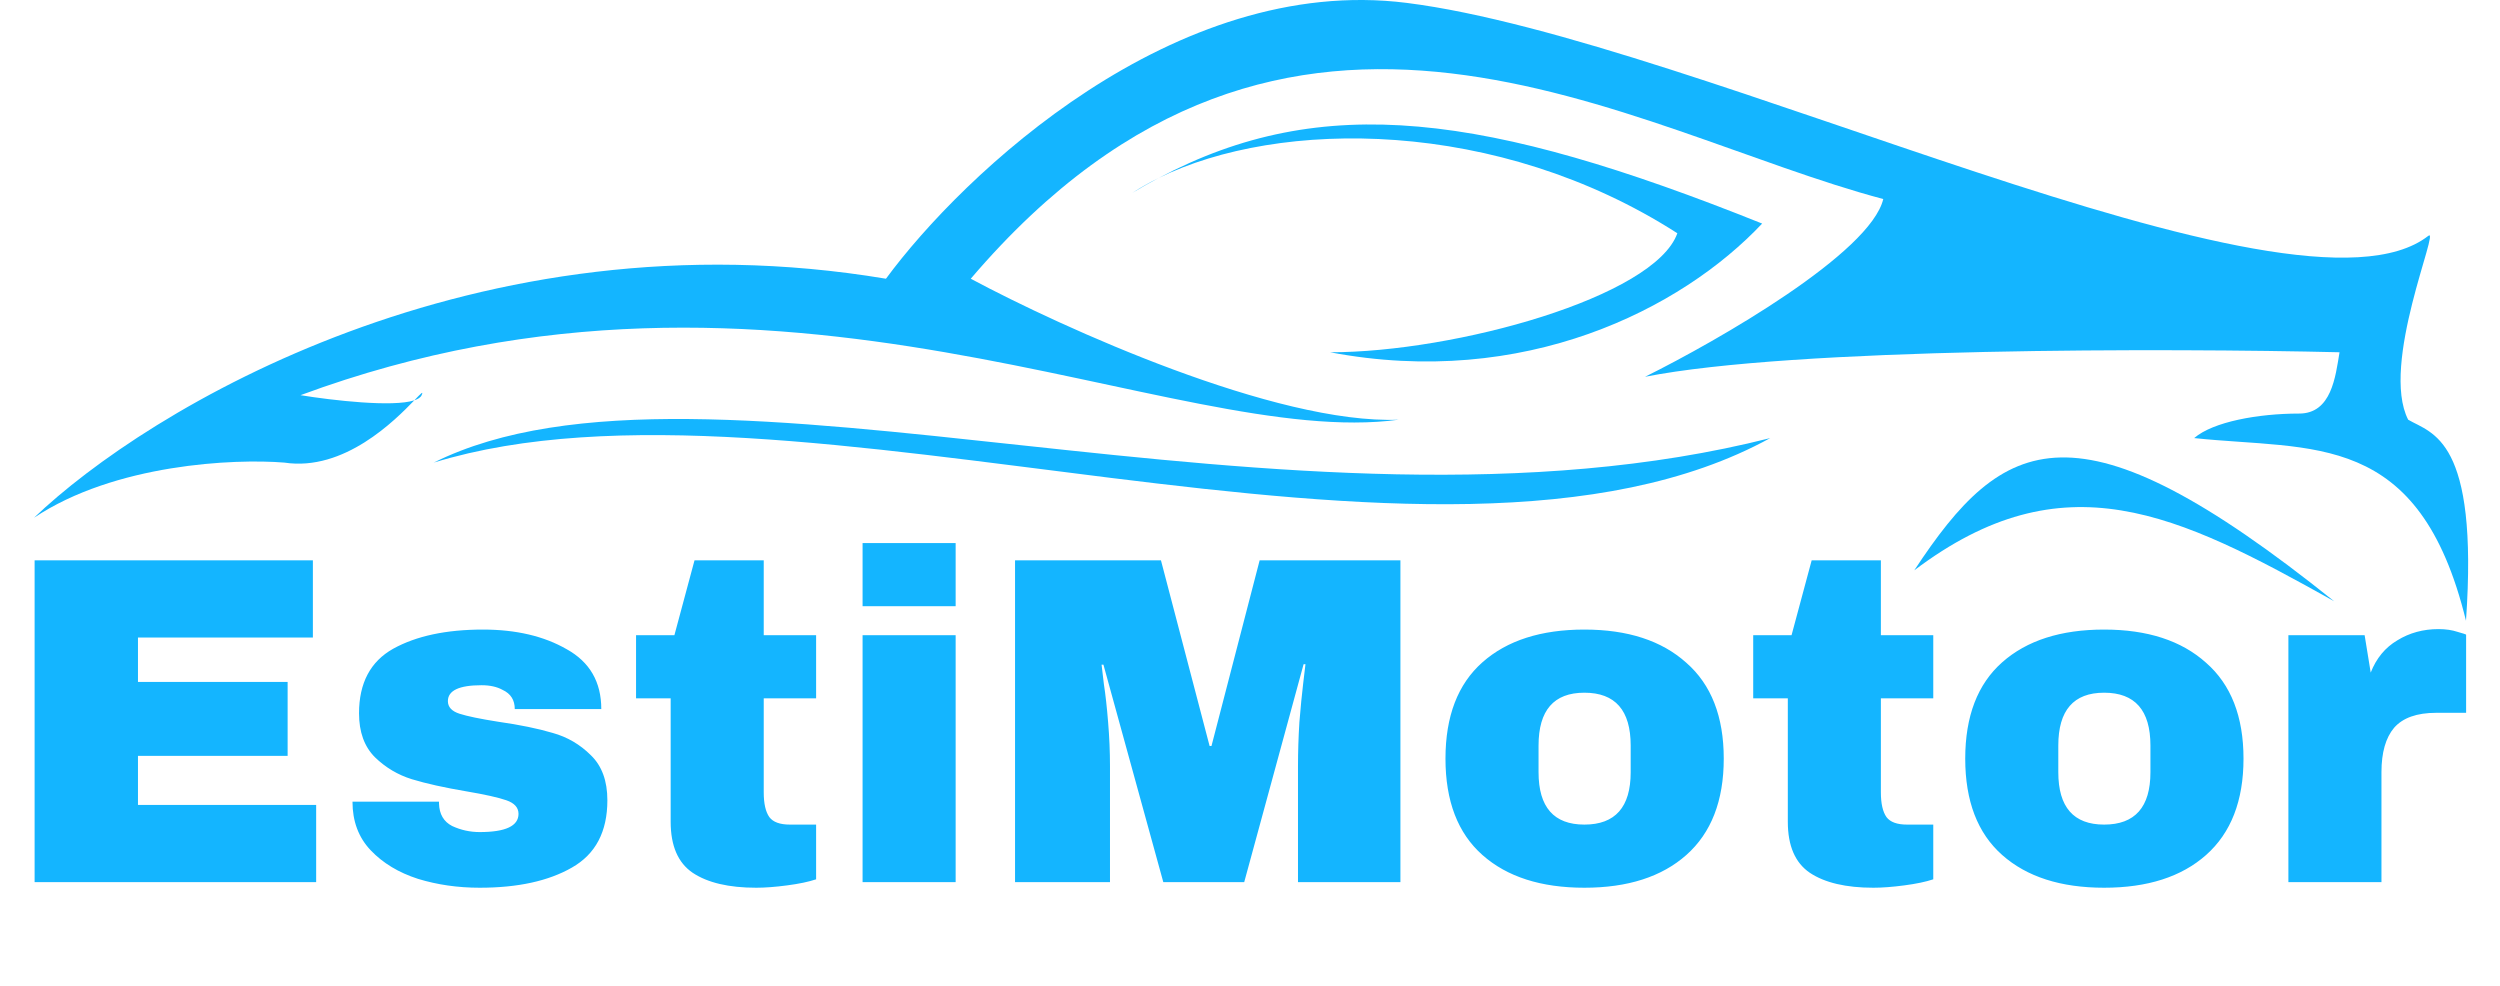 <svg width="294" height="116" viewBox="0 0 294 116" fill="none" xmlns="http://www.w3.org/2000/svg">
<path d="M4.07 65.897H36.795V74.972H16.225V80.197H33.825V88.887H16.225V94.662H37.18V103.737H4.07V65.897ZM56.797 74.037C60.684 74.037 63.966 74.807 66.642 76.347C69.356 77.851 70.712 80.197 70.712 83.387H60.537C60.537 82.324 60.061 81.572 59.107 81.132C58.447 80.766 57.622 80.582 56.632 80.582C53.992 80.582 52.672 81.206 52.672 82.452C52.672 83.149 53.131 83.644 54.047 83.937C54.964 84.231 56.467 84.542 58.557 84.872C61.124 85.239 63.269 85.679 64.992 86.192C66.716 86.669 68.219 87.549 69.502 88.832C70.786 90.079 71.427 91.839 71.427 94.112C71.427 97.816 70.034 100.456 67.247 102.032C64.497 103.609 60.886 104.397 56.412 104.397C53.846 104.397 51.426 104.049 49.152 103.352C46.879 102.619 45.027 101.501 43.597 99.997C42.167 98.494 41.452 96.587 41.452 94.277H51.627V94.497C51.664 95.744 52.177 96.624 53.167 97.137C54.194 97.614 55.276 97.852 56.412 97.852C59.456 97.852 60.977 97.137 60.977 95.707C60.977 94.974 60.501 94.442 59.547 94.112C58.594 93.782 57.036 93.434 54.872 93.067C52.269 92.627 50.124 92.151 48.437 91.637C46.787 91.124 45.339 90.262 44.092 89.052C42.846 87.806 42.222 86.082 42.222 83.882C42.222 80.326 43.561 77.796 46.237 76.292C48.951 74.789 52.471 74.037 56.797 74.037ZM95.975 74.697V82.122H89.815V93.177C89.815 94.497 90.035 95.469 90.475 96.092C90.915 96.679 91.722 96.972 92.895 96.972H95.975V103.407C95.095 103.701 93.959 103.939 92.565 104.122C91.172 104.306 89.962 104.397 88.935 104.397C85.709 104.397 83.215 103.811 81.455 102.637C79.732 101.464 78.87 99.466 78.87 96.642V82.122H74.8V74.697H79.31L81.675 65.897H89.815V74.697H95.975ZM101.439 71.287V63.862H112.384V71.287H101.439ZM101.439 103.737V74.697H112.384V103.737H101.439ZM152.644 103.737V90.097C152.644 88.411 152.699 86.687 152.809 84.927C152.956 83.131 153.103 81.627 153.249 80.417C153.396 79.207 153.488 78.437 153.524 78.107H153.304L146.319 103.737H136.804L129.764 78.162H129.544C129.581 78.492 129.673 79.262 129.819 80.472C130.003 81.646 130.168 83.131 130.314 84.927C130.461 86.687 130.534 88.411 130.534 90.097V103.737H119.369V65.897H136.529L142.249 87.732H142.469L148.134 65.897H164.689V103.737H152.644ZM186.323 74.037C191.419 74.037 195.416 75.339 198.313 77.942C201.246 80.509 202.713 84.267 202.713 89.217C202.713 94.167 201.246 97.944 198.313 100.547C195.416 103.114 191.419 104.397 186.323 104.397C181.226 104.397 177.229 103.114 174.333 100.547C171.436 97.981 169.988 94.204 169.988 89.217C169.988 84.231 171.436 80.454 174.333 77.887C177.229 75.321 181.226 74.037 186.323 74.037ZM186.323 81.462C182.729 81.462 180.933 83.534 180.933 87.677V90.812C180.933 94.919 182.729 96.972 186.323 96.972C189.953 96.972 191.768 94.919 191.768 90.812V87.677C191.768 83.534 189.953 81.462 186.323 81.462ZM227.352 74.697V82.122H221.192V93.177C221.192 94.497 221.412 95.469 221.852 96.092C222.292 96.679 223.099 96.972 224.272 96.972H227.352V103.407C226.472 103.701 225.336 103.939 223.942 104.122C222.549 104.306 221.339 104.397 220.312 104.397C217.086 104.397 214.592 103.811 212.832 102.637C211.109 101.464 210.247 99.466 210.247 96.642V82.122H206.177V74.697H210.687L213.052 65.897H221.192V74.697H227.352ZM247.446 74.037C252.543 74.037 256.539 75.339 259.436 77.942C262.369 80.509 263.836 84.267 263.836 89.217C263.836 94.167 262.369 97.944 259.436 100.547C256.539 103.114 252.543 104.397 247.446 104.397C242.349 104.397 238.353 103.114 235.456 100.547C232.559 97.981 231.111 94.204 231.111 89.217C231.111 84.231 232.559 80.454 235.456 77.887C238.353 75.321 242.349 74.037 247.446 74.037ZM247.446 81.462C243.853 81.462 242.056 83.534 242.056 87.677V90.812C242.056 94.919 243.853 96.972 247.446 96.972C251.076 96.972 252.891 94.919 252.891 90.812V87.677C252.891 83.534 251.076 81.462 247.446 81.462ZM286.77 73.982C287.614 73.982 288.365 74.092 289.025 74.312C289.685 74.496 290.015 74.606 290.015 74.642V83.827H286.495C284.222 83.827 282.572 84.414 281.545 85.587C280.555 86.761 280.06 88.502 280.06 90.812V103.737H269.115V74.697H278.08L278.795 79.097C279.455 77.411 280.5 76.146 281.93 75.302C283.36 74.422 284.974 73.982 286.77 73.982Z" fill="#14B5FF"/>
<path d="M4 60.889C17.295 48.155 55.947 24.705 104.189 32.778C113.211 20.524 138.092 -3.118 165.442 0.342C199.63 4.667 269.905 39.986 285.575 27.732C286.999 26.618 279.877 42.869 283.2 49.356C286 51 291.5 51.519 290 73C284.5 50.5 272 53 258.034 51.519C260.25 49.596 265.575 48.635 270.38 48.635C274.179 48.635 274.654 44.311 275.128 41.427C255.185 40.947 210.931 40.851 193.457 44.311C202.163 39.986 219.953 29.75 221.472 23.407C191.558 15.479 151.672 -11.191 114.161 32.778C124.924 38.544 150.058 49.933 164.493 49.356C137.902 52.96 91.844 25.57 35.339 46.473C39.106 47.086 46.212 47.907 48.725 47.077C49.505 46.269 49.829 45.915 49.584 46.473C49.47 46.733 49.169 46.93 48.725 47.077C46.486 49.399 40.485 55.471 33.44 54.402C27.583 53.921 13.497 54.546 4 60.889Z" fill="#14B5FF"/>
<path d="M51.008 54.402C93.268 41.427 168.766 73.142 208.177 51.519C151.672 65.836 82.822 38.553 51.008 54.402Z" fill="#14B5FF"/>
<path d="M136.263 20.929C135.228 21.478 134.192 22.064 133.154 22.687C134.116 22.061 135.155 21.474 136.263 20.929C155.589 10.683 174.778 13.292 207.228 26.291C197.731 36.382 179.213 45.752 156.421 41.428C171.141 41.428 194.597 34.928 197.256 27.431C176.113 13.86 150.475 13.941 136.263 20.929Z" fill="#14B5FF"/>
<path d="M225.118 67.07C235.564 51.206 244.111 46.329 274.5 70.712C255.982 60.349 242.686 53.795 225.118 67.07Z" fill="#14B5FF"/>
</svg>
